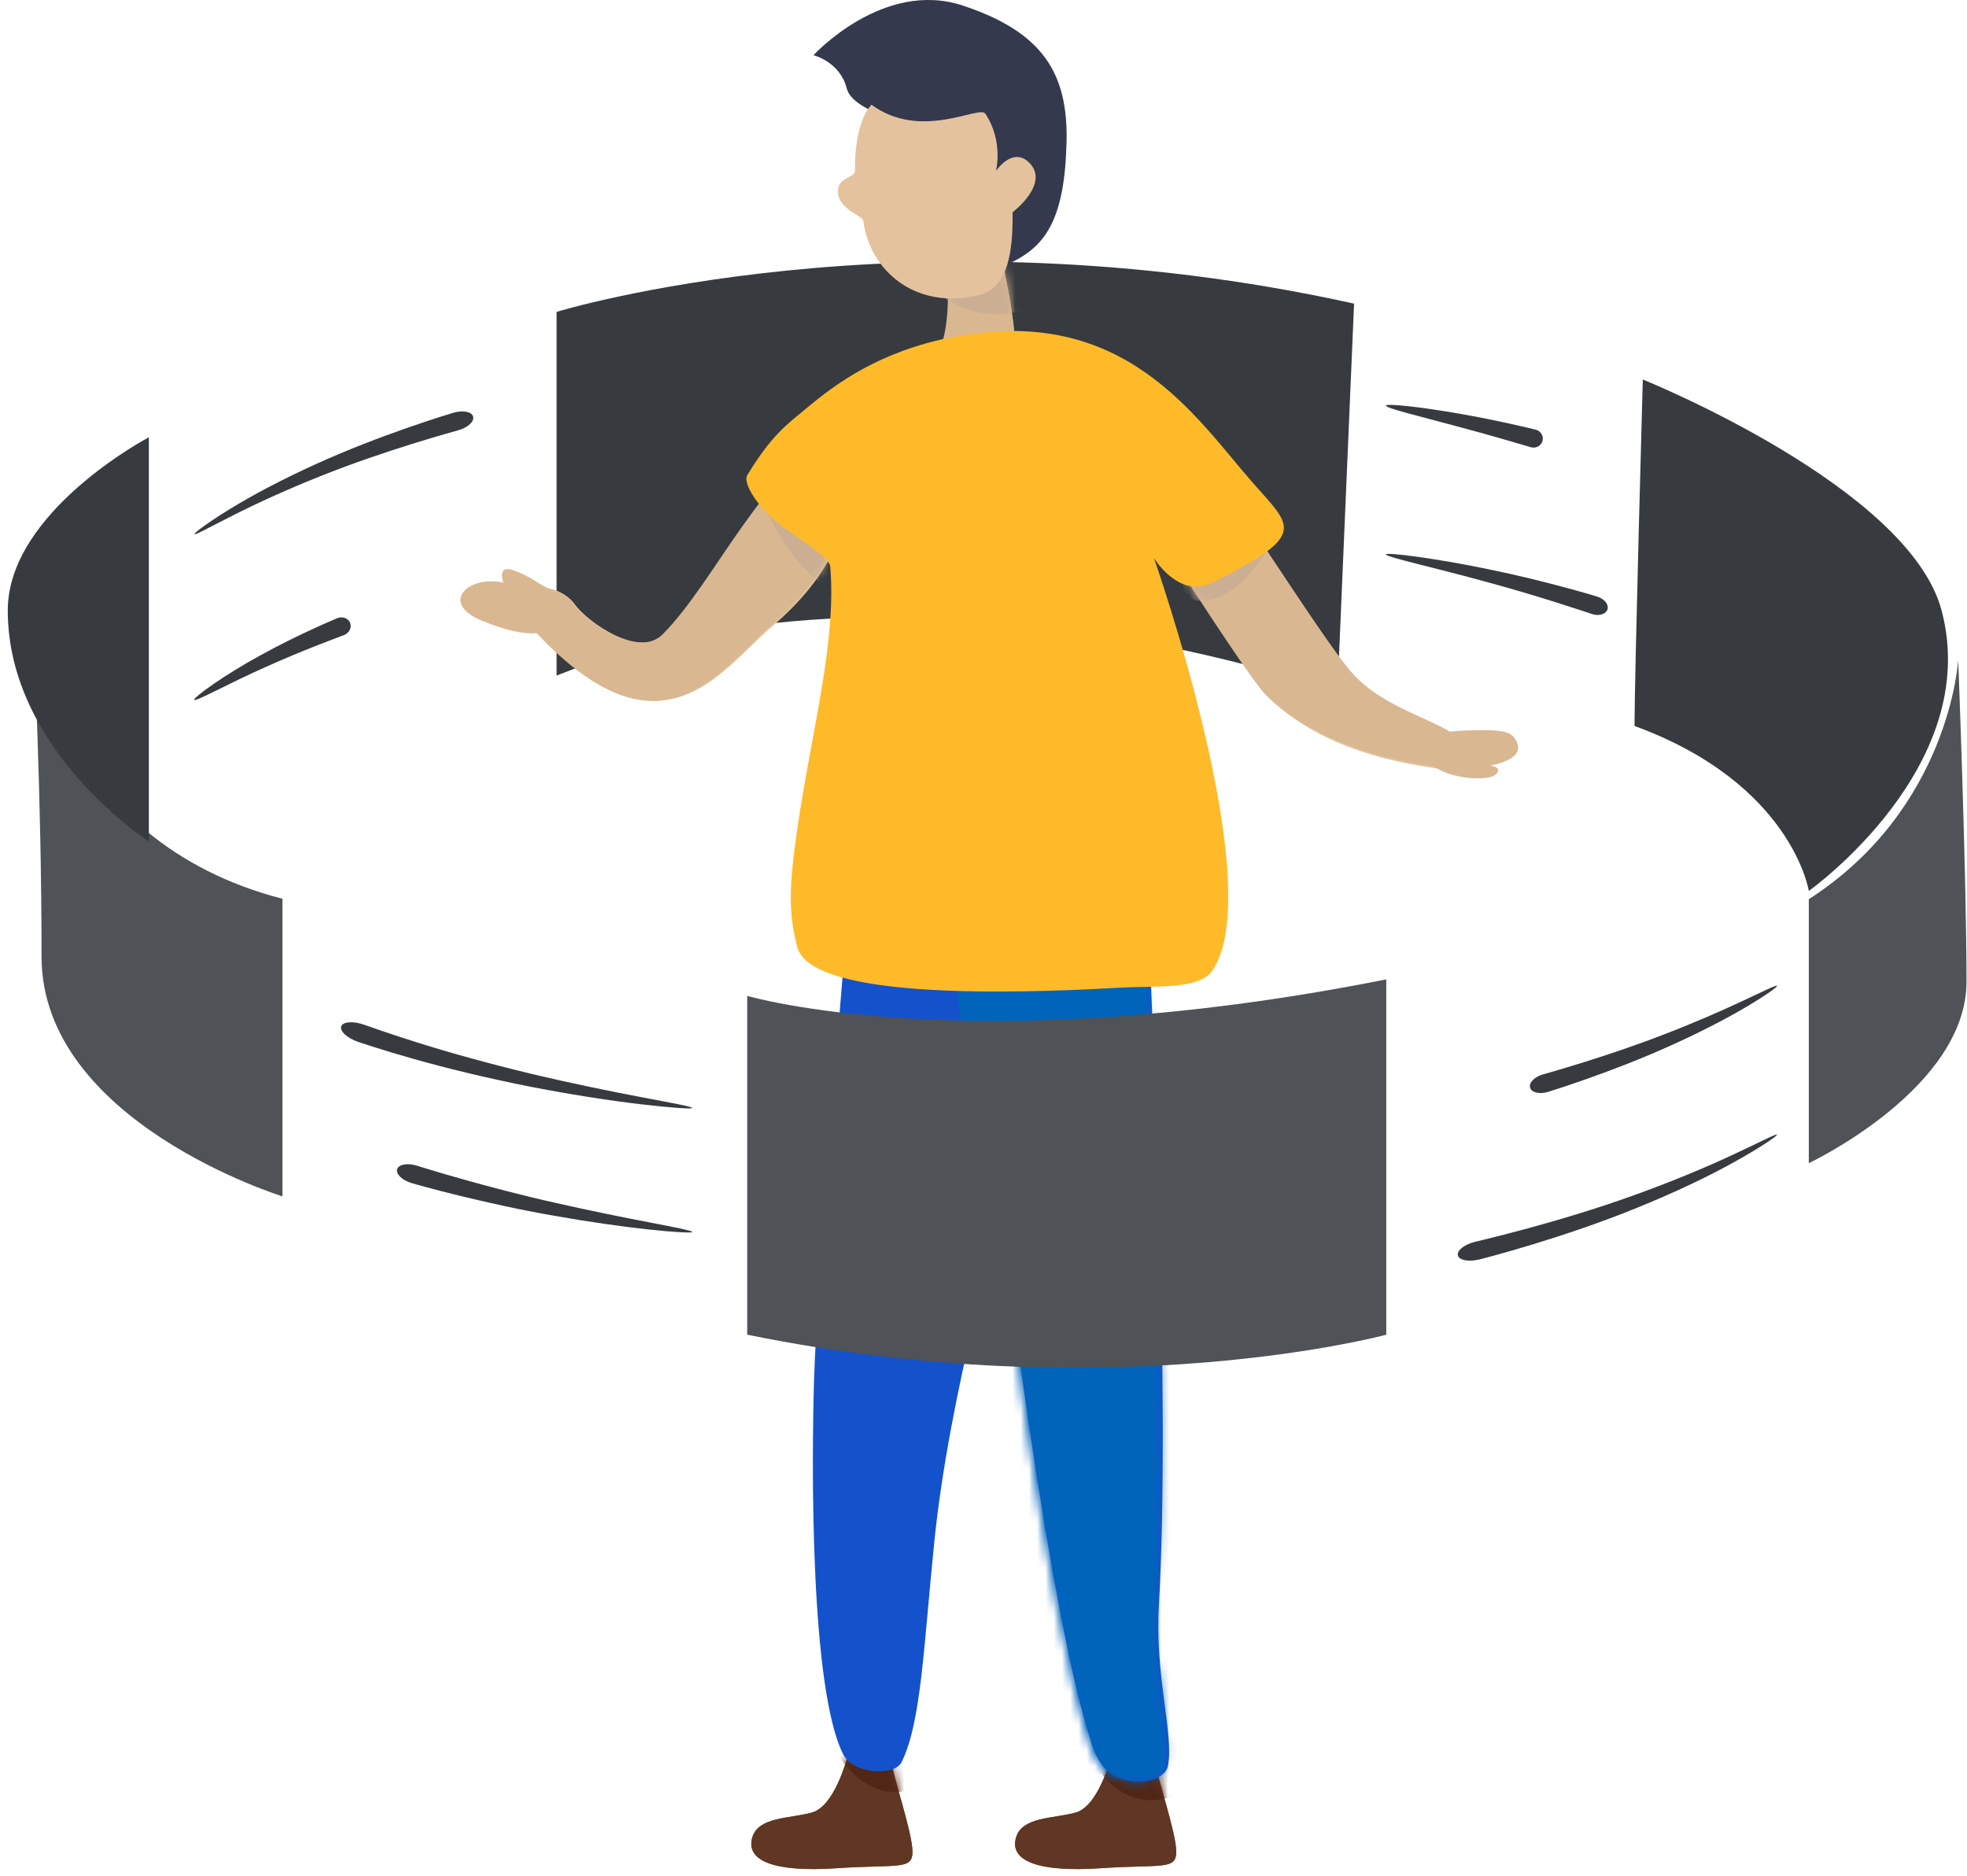 <?xml version="1.0" encoding="UTF-8"?>
<svg width="238px" height="227px" viewBox="0 0 238 227" version="1.1" xmlns="http://www.w3.org/2000/svg" xmlns:xlink="http://www.w3.org/1999/xlink">
    <title>welcome-to-create</title>
    <defs>
        <path d="M11.554,0.223 C11.554,0.223 10.062,5.96 7.331,6.707 L7.331,6.707 C4.597,7.456 0.87,7.207 0.125,9.702 L0.125,9.702 C-0.735,12.578 2.859,13.942 10.311,13.442 L10.311,13.442 C17.764,12.944 19.504,13.693 19.504,11.448 L19.504,11.448 C19.504,9.081 17.018,1.969 17.018,0.721 L17.018,0.721 C17.018,0.155 15.889,0 14.656,0 L14.656,0 C13.179,0 11.554,0.223 11.554,0.223 L11.554,0.223 Z" id="path-1"></path>
        <path d="M11.553,0.223 C11.553,0.223 10.064,5.96 7.33,6.707 L7.33,6.707 C4.597,7.456 0.87,7.207 0.125,9.702 L0.125,9.702 C-0.735,12.578 2.858,13.942 10.311,13.442 L10.311,13.442 C17.766,12.944 19.504,13.693 19.504,11.448 L19.504,11.448 C19.504,9.081 17.019,1.969 17.019,0.721 L17.019,0.721 C17.019,0.155 15.889,0 14.657,0 L14.657,0 C13.179,0 11.553,0.223 11.553,0.223 L11.553,0.223 Z" id="path-3"></path>
        <path d="M37.536,0.28 C28.782,3.873 22.812,17.989 16.466,24.325 L16.466,24.325 C13.456,27.33 7.157,22.865 5.582,20.647 L5.582,20.647 C4.006,18.427 -1.544,16.893 0.413,23.324 L0.413,23.324 C16.098,40.605 23.046,28.856 29.51,23.324 L29.51,23.324 C36.533,17.311 37.536,12.302 37.536,12.302 L37.536,12.302 C37.536,12.302 42.611,0 38.724,0 L38.724,0 C38.395,0 38.002,0.088 37.536,0.28 L37.536,0.28 Z" id="path-5"></path>
        <path d="M1.099,4.967 C1.099,4.967 2.123,14.901 0.075,17.88 L0.075,17.88 C-0.941,19.359 8.668,21.294 9.292,18.873 L9.292,18.873 C10.316,14.901 6.22,0 6.22,0 L6.22,0 L1.099,4.967 Z" id="path-7"></path>
        <path d="M0,5.381 C0,5.381 14.366,28.172 16.782,30.503 L16.782,30.503 C24.623,38.063 36.349,38.902 38.684,39.328 L38.684,39.328 C41.802,39.898 43.33,38.478 40.384,35.909 L40.384,35.909 C37.438,33.341 31.324,32.326 27.272,27.93 L27.272,27.93 C23.222,23.535 8.995,0.175 7.101,0.004 L7.101,0.004 C7.072,0.002 7.043,0 7.013,0 L7.013,0 C5.051,0 0,5.381 0,5.381 L0,5.381 Z" id="path-9"></path>
        <path d="M0.149,49.527 C-0.167,59.749 -0.354,87.047 3.67,95.051 L3.67,95.051 C4.897,97.493 9.886,97.677 10.712,96.052 L10.712,96.052 C13.156,91.247 13.433,81.625 14.736,69.037 L14.736,69.037 C16.597,51.067 22.785,30.016 22.785,30.016 L22.785,30.016 C22.785,30.016 28.442,77.914 33.851,94.051 L33.851,94.051 C34.322,95.459 35.171,96.887 36.366,97.553 L36.366,97.553 C38.996,99.016 42.645,98.319 43.004,96.429 L43.004,96.429 C43.729,92.607 41.396,85.547 41.899,77.041 L41.899,77.041 C43.386,51.893 40.893,1 40.893,1 L40.893,1 L3.67,0 C3.67,0 0.497,38.229 0.149,49.527 L0.149,49.527 Z" id="path-11"></path>
    </defs>
    <g id="空状态插画-暗色" stroke="none" stroke-width="1" fill="none" fill-rule="evenodd">
        <g id="旧版缺省状态-welcome-to-create" transform="translate(-281, -287)">
            <g id="welcome-to-create" transform="translate(281.94, 287)">
                <g id="Fill-2" transform="translate(121.878, 212.576)" fill="#7F5916" fill-rule="nonzero">
                    <path d="M11.553,0.223 C11.553,0.223 10.063,5.96 7.33,6.708 C4.597,7.456 0.87,7.207 0.125,9.701 C-0.735,12.578 2.858,13.941 10.311,13.443 C17.765,12.944 19.504,13.692 19.504,11.447 C19.504,9.081 17.019,1.969 17.019,0.722 C17.019,-0.526 11.553,0.223 11.553,0.223" id="路径"></path>
                </g>
                <g id="Fill-3-Clipped" transform="translate(121.878, 212.576)">
                    <mask id="mask-2" fill="white">
                        <use xlink:href="#path-1"></use>
                    </mask>
                    <use id="path-1" fill="#603624" xlink:href="#path-1"></use>
                    <path d="M8.625,-0.872 C8.625,-0.872 11.607,6.113 17.569,5.115 C23.531,4.117 20.55,-0.872 20.55,-0.872 L13.594,-2.867 L8.625,-0.872 Z" id="Fill-3" fill="#502716" fill-rule="nonzero" mask="url(#mask-2)"></path>
                </g>
                <path d="M101.516,212.799 C101.516,212.799 100.025,218.536 97.292,219.284 C94.559,220.033 90.833,219.783 90.087,222.277 C89.228,225.154 92.82,226.518 100.274,226.019 C107.727,225.52 109.466,226.268 109.466,224.023 C109.466,221.657 106.982,214.545 106.982,213.298 C106.982,212.051 101.516,212.799 101.516,212.799" id="Fill-5" fill="#7F5916" fill-rule="nonzero"></path>
                <g id="Fill-7-Clipped" transform="translate(89.962, 212.576)">
                    <mask id="mask-4" fill="white">
                        <use xlink:href="#path-3"></use>
                    </mask>
                    <use id="path-3" fill="#603624" xlink:href="#path-3"></use>
                    <path d="M9.62,-1.87 C9.62,-1.87 12.601,5.115 18.564,4.117 C24.526,3.119 21.545,-1.87 21.545,-1.87 L14.589,-3.865 L9.62,-1.87 Z" id="Fill-7" fill="#502716" fill-rule="nonzero" mask="url(#mask-4)"></path>
                </g>
                <g id="编组" transform="translate(3.082, 24.732)" fill-rule="nonzero">
                    <path d="M36.792,50.052 C37.429,49.802 38.124,50.058 38.344,50.624 C38.565,51.191 38.237,51.849 37.613,52.095 C37.3,52.218 32.67,53.908 28.252,55.906 C23.811,57.855 19.639,60.194 19.474,59.943 C19.301,59.688 23.219,56.856 27.552,54.515 C31.855,52.128 36.477,50.177 36.792,50.052" id="Fill-9" fill="#373B3F"></path>
                    <path d="M63.323,57.001 L63.323,13 C63.323,13 105.539,-7.10542736e-15 159.816,12 L157.806,59.001 C157.806,59.001 105.539,40.001 63.323,57.001" id="Fill-11" fill="#373B3F"></path>
                    <path d="M97.498,40.001 C97.498,40.001 96.493,45.001 89.457,51.001 C82.982,56.523 76.021,68.251 60.308,51.001 C58.347,44.583 63.908,46.114 65.486,48.329 C67.066,50.544 73.375,55.001 76.39,52.001 C82.748,45.677 88.727,31.588 97.498,28 C103.477,25.555 97.498,40.001 97.498,40.001" id="Fill-13" fill="#E3C29D"></path>
                    <path d="M98,92.502 C98,92.502 94.83,130.711 94.483,142.002 C94.168,152.22 93.98,179.503 98,187.503 C99.227,189.942 104.211,190.126 105.036,188.503 C107.478,183.701 107.754,174.084 109.057,161.503 C110.916,143.542 117.098,122.502 117.098,122.502 C117.098,122.502 122.751,170.375 128.154,186.503 C128.626,187.909 129.473,189.338 130.667,190.003 C133.295,191.465 136.941,190.769 137.3,188.88 C138.024,185.06 135.693,178.003 136.196,169.503 C137.682,144.367 135.19,93.502 135.19,93.502 L98,92.502 Z" id="Fill-15" fill="#1452CC"></path>
                    <path d="M132.636,34.391 C132.636,34.391 146.953,57.244 149.362,59.579 C157.176,67.161 168.862,68.001 171.189,68.429 C174.295,69 175.819,67.577 172.883,65.001 C169.947,62.426 163.854,61.409 159.816,57.001 C155.779,52.594 141.601,29.171 139.714,29 C137.826,28.829 132.636,34.391 132.636,34.391" id="Fill-17" fill="#E3C29D"></path>
                    <path d="M176.286,67.886 C176.286,67.886 177.996,68.096 176.903,69.001 C175.682,70.013 169.339,69.225 168.862,67.001 C168.387,64.778 168.773,63.745 173.648,63.631 C177.924,63.531 178.976,63.68 179.563,65.17 C180.381,67.253 176.286,67.886 176.286,67.886" id="Fill-19" fill="#D9B791"></path>
                    <path d="M110.565,5 C110.565,5 111.57,15 109.56,18 C108.562,19.488 117.994,21.437 118.606,19 C119.611,15 115.59,0 115.59,0 L110.565,5 Z" id="Fill-21" fill="#E3C29D"></path>
                    <path d="M56.887,45.763 C56.887,45.763 56.031,43.525 58.119,44.271 C60.206,45.018 60.905,45.742 62.08,46.339 C63.256,46.938 66.201,47.615 64.593,49.761 C62.719,52.263 59.986,52.694 54.261,50.342 C49.07,48.209 52.658,44.801 56.887,45.763" id="Fill-23" fill="#D9B791"></path>
                    <path d="M30.154,84.001 L30.154,120.002 C30.154,120.002 1.005,111.002 1.005,91.002 C1.005,71.001 0,52.001 0,52.001 C0,52.001 3.015,77.001 30.154,84.001" id="Fill-25" fill="#4F5256"></path>
                </g>
                <g id="Fill-27-Clipped" transform="translate(62.775, 52.408)">
                    <mask id="mask-6" fill="white">
                        <use xlink:href="#path-5"></use>
                    </mask>
                    <use id="path-5" fill="#D9B791" xlink:href="#path-5"></use>
                    <path d="M27.554,6.229 C27.554,6.229 31.297,15.999 36.524,18.625 C41.749,21.252 39.006,11.409 39.006,11.409 L34.484,4.712 L27.554,6.229 Z" id="Fill-27" fill="#CCAF93" fill-rule="nonzero" mask="url(#mask-6)"></path>
                </g>
                <g id="编组" transform="translate(0, 45.913)" fill-rule="nonzero">
                    <path d="M17.072,55.885 L17.072,6.986 C17.072,6.986 0,15.967 0,27.943 C0,44.908 17.072,55.885 17.072,55.885" id="Fill-29" fill="#373B3F"></path>
                    <path d="M197.835,0 C197.835,0 230.02,12.96 233.987,27.943 C239.008,46.904 217.919,61.873 217.919,61.873 C217.919,61.873 215.911,48.9 196.831,41.914 C196.831,35.926 197.835,0 197.835,0" id="Fill-31" fill="#373B3F"></path>
                    <path d="M217.919,62.871 L217.919,94.806 C217.919,94.806 237,85.824 237,72.851 C237,59.877 235.996,33.93 235.996,33.93 C235.996,33.93 234.992,51.894 217.919,62.871" id="Fill-33" fill="#4F5256"></path>
                </g>
                <g id="Fill-35-Clipped" transform="translate(112.421, 24.732)">
                    <mask id="mask-8" fill="white">
                        <use xlink:href="#path-7"></use>
                    </mask>
                    <use id="path-7" fill="#D9B791" xlink:href="#path-7"></use>
                    <path d="M-0.949,9.934 C-0.949,9.934 5.196,15.893 12.364,11.92 C19.533,7.947 6.22,6.954 6.22,6.954 L-0.949,9.934 Z" id="Fill-35" fill="#CCAF93" fill-rule="nonzero" mask="url(#mask-8)"></path>
                </g>
                <g id="编组" transform="translate(22.586, 0)" fill-rule="nonzero">
                    <path d="M74.906,6.676 C74.906,6.676 83.337,-2.524 92.973,0.676 C102.609,3.876 105.716,8.827 105.52,17.177 C105.303,26.399 103.042,29.662 98.996,31.678 C96.988,32.678 92.973,32.678 92.973,32.678 L92.488,16.156 L88.473,15.356 C88.473,15.356 79.724,13.877 78.921,10.677 C78.118,7.477 74.906,6.676 74.906,6.676" id="Fill-37" fill="#191F35"></path>
                    <path d="M74.906,6.676 C74.906,6.676 83.337,-2.524 92.973,0.676 C102.609,3.876 105.716,8.827 105.52,17.177 C105.303,26.399 103.042,29.662 98.996,31.678 C96.988,32.678 92.973,32.678 92.973,32.678 L92.488,16.156 L88.473,15.356 C88.473,15.356 79.724,13.877 78.921,10.677 C78.118,7.477 74.906,6.676 74.906,6.676" id="Fill-37备份" fill="#FFFFFF" opacity="0.12"></path>
                    <path d="M81.932,12.677 C81.932,12.677 79.859,14.403 79.925,20.678 C79.933,21.397 78.147,21.535 77.917,22.678 C77.415,25.178 80.855,26.07 80.929,26.678 C81.644,32.58 87.131,37.634 94.981,35.679 C98.996,34.679 98.996,28.878 98.996,25.678 C98.996,25.678 103.563,22.228 101.003,19.677 C98.996,17.677 96.988,20.678 96.988,20.678 C96.988,20.678 97.912,17.077 95.699,13.756 C94.981,12.677 87.955,17.077 81.932,12.677" id="Fill-39" fill="#E3C29D"></path>
                    <path d="M19.8,126.048 C18.464,125.577 17.553,124.731 17.763,124.161 C17.974,123.59 19.208,123.506 20.521,123.968 C20.853,124.072 23.414,125.011 27.138,126.174 C30.856,127.352 35.75,128.705 40.647,129.883 C45.548,131.053 50.45,132.047 54.127,132.744 C57.805,133.441 60.252,133.884 60.231,134.042 C60.213,134.186 57.728,134.029 53.995,133.59 C50.264,133.151 45.293,132.387 40.313,131.402 C35.336,130.41 30.351,129.201 26.556,128.116 C22.757,127.048 20.136,126.154 19.8,126.048" id="Fill-41" fill="#373B3F"></path>
                    <path d="M26.246,143.118 C25.115,142.772 24.346,142.022 24.529,141.442 C24.713,140.863 25.766,140.671 26.88,141.011 C27.432,141.194 35.607,143.731 43.842,145.557 C47.952,146.49 52.057,147.305 55.132,147.899 C58.209,148.492 60.251,148.889 60.231,149.044 C60.213,149.189 58.131,149.08 55.004,148.746 C51.878,148.412 47.712,147.827 43.531,147.082 C35.158,145.636 26.805,143.305 26.246,143.118" id="Fill-43" fill="#373B3F"></path>
                    <path d="M163.738,132.109 C162.732,132.405 161.779,132.172 161.611,131.588 C161.444,131.004 162.111,130.293 163.103,130.001 C163.597,129.854 170.915,127.829 177.869,125.121 C181.351,123.786 184.742,122.305 187.249,121.127 C189.76,119.957 191.407,119.127 191.489,119.265 C191.564,119.387 190.059,120.469 187.649,121.884 C185.245,123.307 181.917,125.02 178.471,126.556 C171.587,129.668 164.236,131.961 163.738,132.109" id="Fill-45" fill="#373B3F"></path>
                    <path d="M155.483,152.368 C154.18,152.686 153.011,152.465 152.871,151.874 C152.733,151.282 153.661,150.549 154.947,150.234 C155.585,150.075 165.061,147.891 174.041,144.645 C178.534,143.044 182.902,141.219 186.109,139.715 C189.322,138.225 191.405,137.124 191.489,137.266 C191.561,137.385 189.621,138.74 186.499,140.477 C183.388,142.229 179.07,144.292 174.598,146.098 C165.661,149.756 156.127,152.209 155.483,152.368" id="Fill-47" fill="#373B3F"></path>
                    <path d="M162.308,51.988 C162.914,52.155 163.273,52.764 163.108,53.349 C162.944,53.935 162.326,54.276 161.728,54.112 C161.429,54.028 157.073,52.72 152.738,51.572 C148.409,50.403 144.111,49.371 144.164,49.07 C144.216,48.772 148.624,49.265 153.076,50.053 C157.528,50.819 162.006,51.903 162.308,51.988" id="Fill-49" fill="#373B3F"></path>
                    <path d="M169.774,72.191 C170.627,72.468 171.161,73.16 170.967,73.736 C170.774,74.312 169.938,74.559 169.1,74.287 C168.684,74.144 162.556,72.074 156.397,70.418 C150.251,68.719 144.111,67.374 144.163,67.072 C144.213,66.775 150.471,67.582 156.762,68.906 C163.062,70.185 169.353,72.046 169.774,72.191" id="Fill-51" fill="#373B3F"></path>
                    <path d="M31.354,49.928 C32.497,49.6 33.556,49.809 33.72,50.395 C33.884,50.98 33.102,51.716 31.975,52.039 C31.415,52.202 23.102,54.452 15.253,57.602 C11.326,59.159 7.513,60.907 4.715,62.327 C1.911,63.735 0.091,64.76 0.003,64.622 C-0.075,64.505 1.594,63.232 4.297,61.579 C6.991,59.914 10.744,57.932 14.642,56.171 C22.431,52.613 30.79,50.092 31.354,49.928" id="Fill-53" fill="#373B3F"></path>
                </g>
                <g id="Fill-55-Clipped" transform="translate(135.471, 53.586)">
                    <mask id="mask-10" fill="white">
                        <use xlink:href="#path-9"></use>
                    </mask>
                    <use id="path-9" fill="#D9B791" xlink:href="#path-9"></use>
                    <path d="M19.204,8.981 C19.204,8.981 15.17,17.957 10.127,18.954 C5.084,19.952 7.101,14.965 7.101,14.965 L10.127,11.973 L19.204,8.981 Z" id="Fill-55" fill="#CCAF93" fill-rule="nonzero" mask="url(#mask-10)"></path>
                </g>
                <g id="Fill-57-Clipped" transform="translate(97.055, 117.182)">
                    <mask id="mask-12" fill="white">
                        <use xlink:href="#path-11"></use>
                    </mask>
                    <g id="path-11"></g>
                    <path d="M22.954,31.421 C22.954,31.421 17.251,5.503 17.251,-4.503 C17.251,-14.509 50.115,-0.001 50.115,-0.001 L55.48,88.548 L48.438,99.554 L34.354,102.556 L24.293,88.548 L22.954,31.421 Z" id="Fill-57" fill="#0065BA" fill-rule="nonzero" mask="url(#mask-12)"></path>
                </g>
                <g id="编组" transform="translate(89.371, 40.042)" fill-rule="nonzero">
                    <path d="M7.13,9.463 C10.913,6.275 16.167,2.465 24.92,0.744 C45.787,-3.357 54.327,10.462 61.357,18.46 C66.032,23.779 68.013,24.645 56.336,30.456 C52.319,32.455 49.306,27.457 49.306,27.457 C49.306,27.457 63.365,67.444 56.336,77.441 C54.745,79.702 49.299,79.212 45.289,79.441 C10.142,81.44 6.67,76.61 6.125,74.442 C5.121,70.443 5.121,67.444 6.125,60.447 C7.799,48.781 10.946,37.657 10.142,28.457 C10.048,27.376 6.529,25.304 4.117,23.458 C1.293,21.298 -0.446,18.368 0.1,17.46 C3.113,12.462 5.093,11.179 7.13,9.463" id="Fill-59" fill="#FFBA2A"></path>
                    <path d="M0.1,121.427 L0.1,80.44 C0.1,80.44 27.214,88.438 77.424,78.441 L77.424,121.427 C77.424,121.427 44.285,130.424 0.1,121.427" id="Fill-61" fill="#4F5256"></path>
                </g>
            </g>
        </g>
    </g>
</svg>